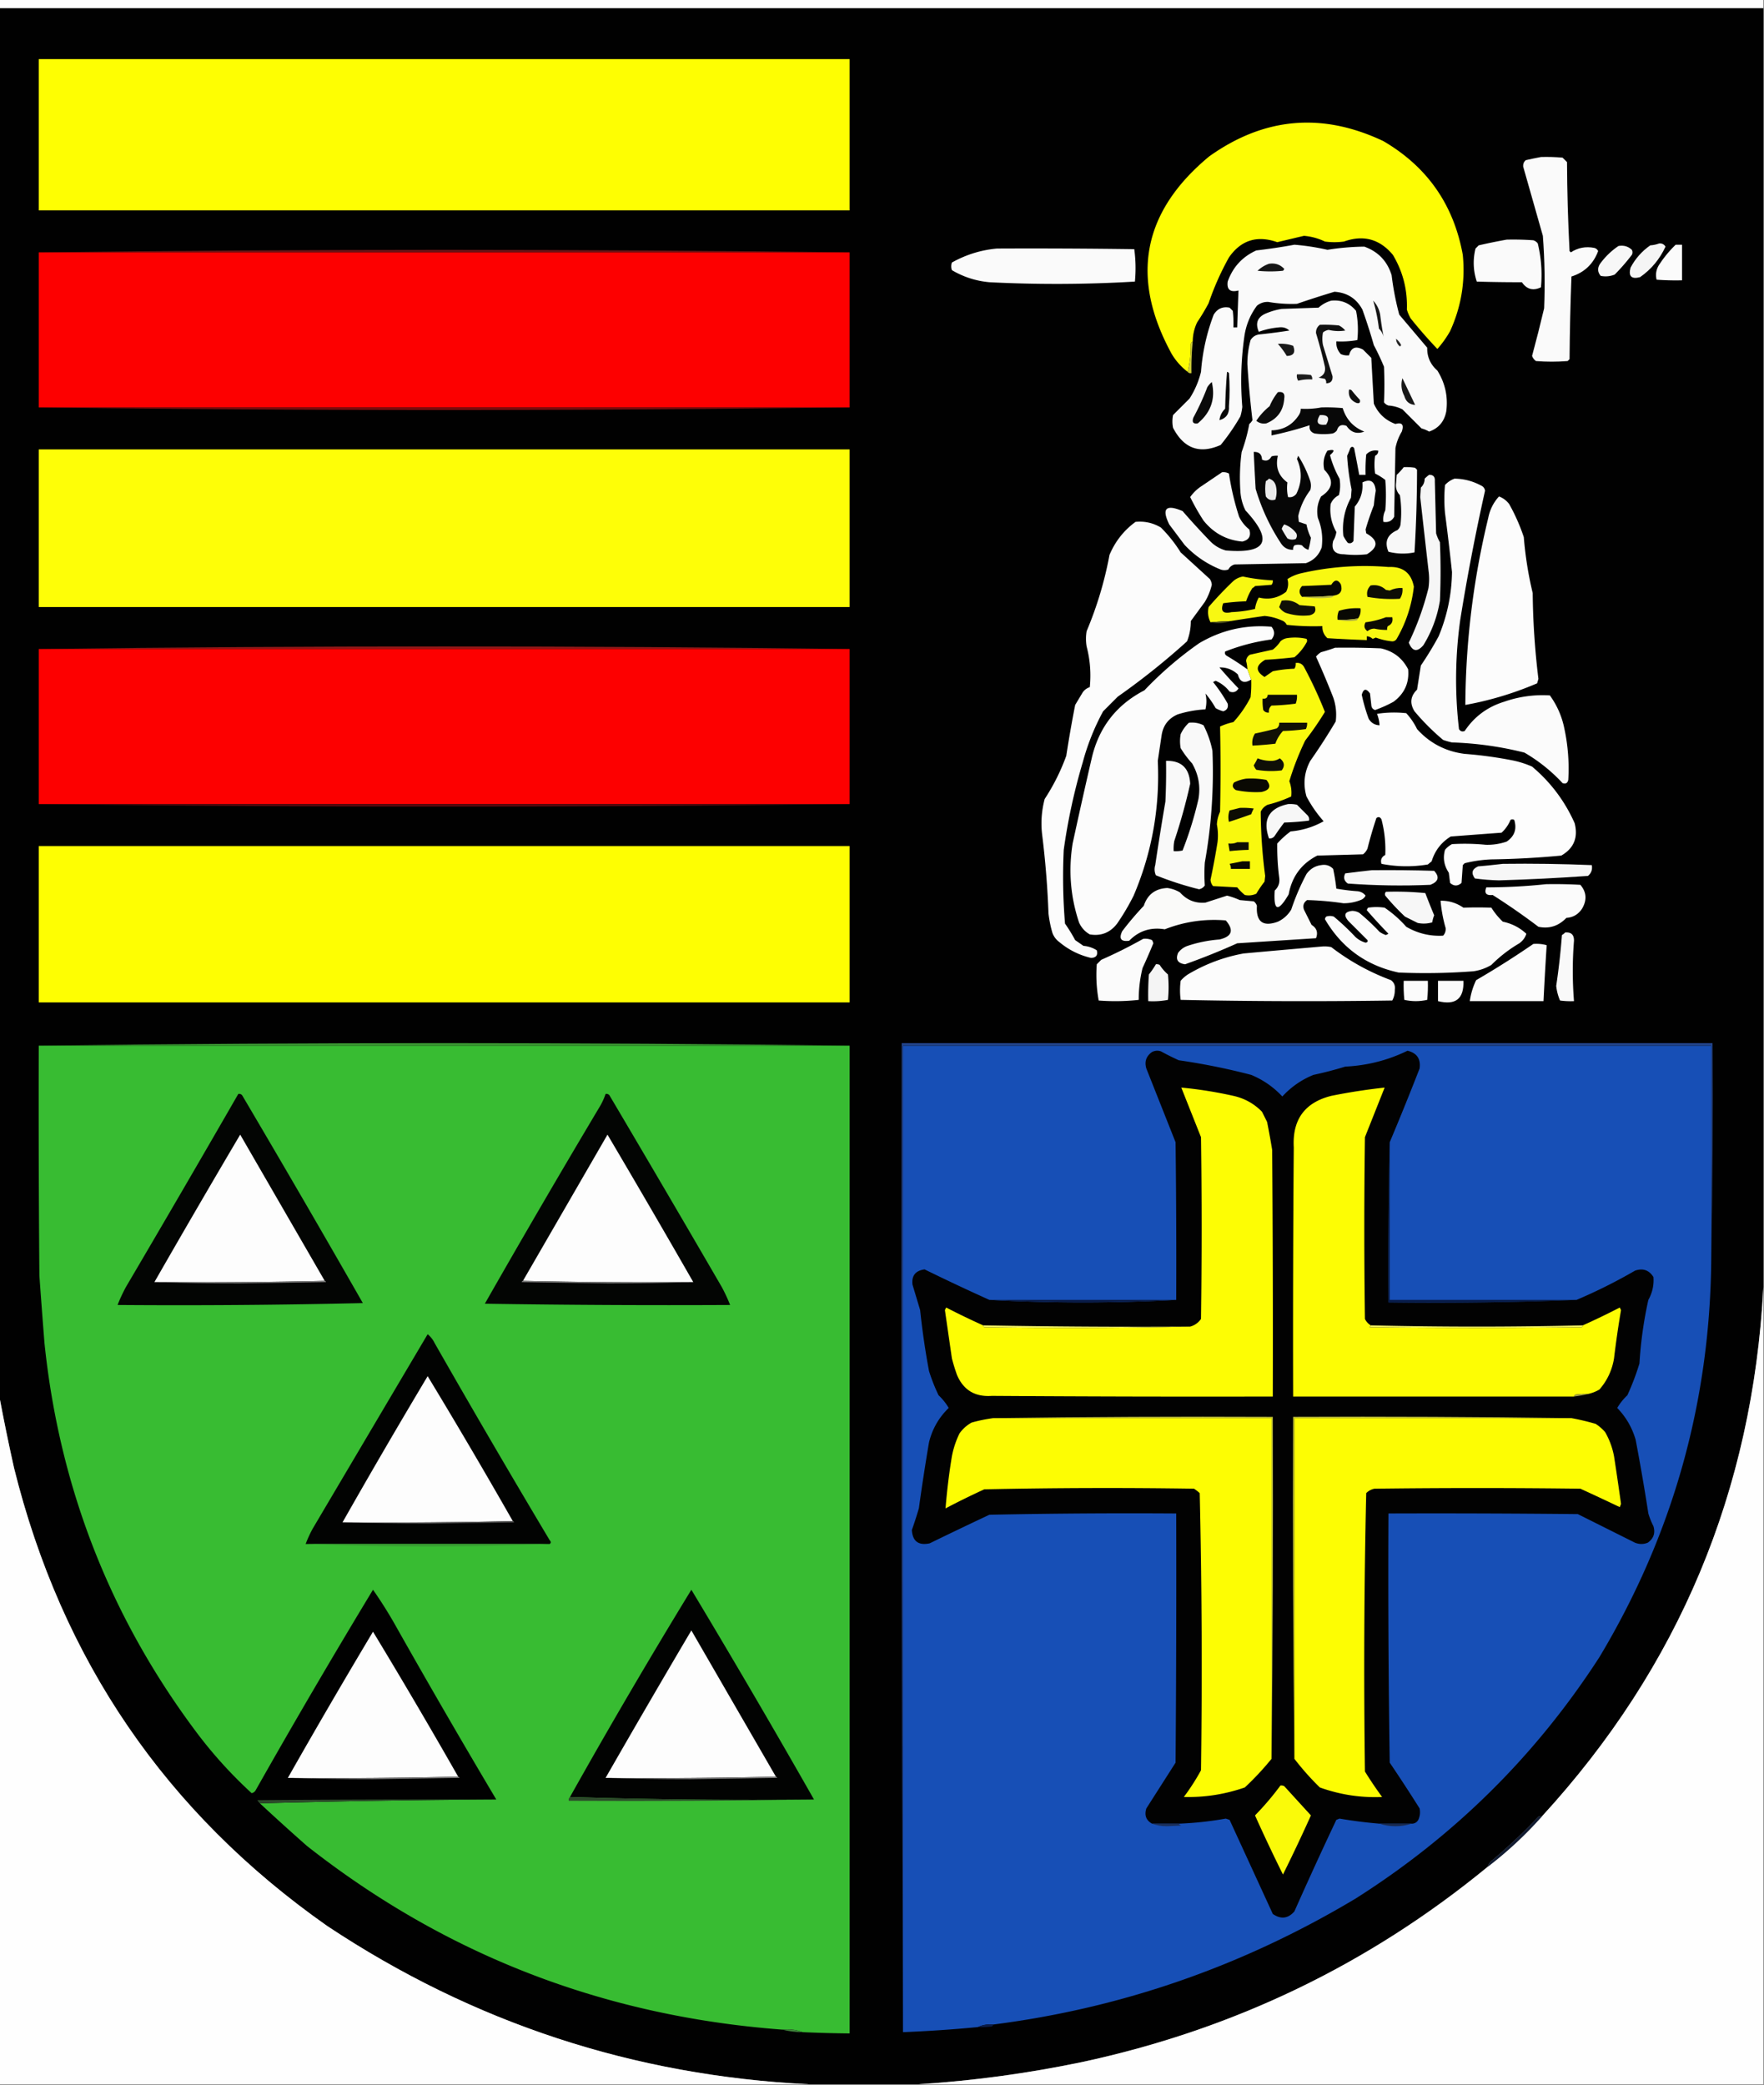 <svg xmlns="http://www.w3.org/2000/svg" width="1388" height="1640" style="shape-rendering:geometricPrecision;text-rendering:geometricPrecision;image-rendering:optimizeQuality;fill-rule:evenodd;clip-rule:evenodd"><rect width="100%" height="100%" fill="#808080" stroke="none"/><path style="opacity:1" fill="#fefefe" d="M-.5-.5h1388v7H-.5v-7z"/><path style="opacity:1" fill="#010101" d="M-.5 6.5h1388v1006c-8.41 160.02-66.41 298.68-174 416-1.05-.15-2.05.02-3 .5a431.643 431.643 0 0 1-36 34c-1.96 1.45-3.3 3.28-4 5.5-93.43 76.71-199.763 127.87-319 153.5-42.74 8.92-85.74 14.76-129 17.5h-86c-137.891-6.8-264.224-48.3-379-124.5-126.852-89.08-209.018-209.24-246.5-360.5-4.179-18.73-8.012-37.4-11.5-56V6.5z"/><path style="opacity:1" fill="#fefe02" d="M30.5 46.5h638v119h-638v-119z"/><path style="opacity:1" fill="#fdfd04" d="M938.5 268.5c-.722.418-1.222 1.084-1.5 2 .137 7.735-.696 15.068-2.5 22a50.197 50.197 0 0 1-12.5-14c-32.96-60.089-23.126-111.923 29.5-155.5 43.246-30.798 88.91-34.798 137-12 34.51 20.168 55.35 50.001 62.5 89.5 2.06 20.927-1.27 40.927-10 60a81.721 81.721 0 0 1-10 14 367.435 367.435 0 0 1-21-24 32.011 32.011 0 0 1-3-7c.55-15.46-3.11-29.793-11-43-10.35-12.463-23.18-15.963-38.5-10.5-5 .667-10 .667-15 0a46.737 46.737 0 0 0-16.5-4.5c-7.01 1.671-14.01 3.338-21 5-15.888-5.591-28.555-1.591-38 12a217.418 217.418 0 0 0-16 36 169.27 169.27 0 0 1-9 15 35.345 35.345 0 0 0-3.5 15z"/><path style="opacity:1" fill="#fafafa" d="M1212.5 123.5c5.68-.166 11.34.001 17 .5 1.17 1.167 2.33 2.333 3.5 3.5.11 23.357.78 46.691 2 70 .33.333.67.667 1 1 5.61-3.669 11.78-4.836 18.5-3.5 1.41.368 2.41 1.201 3 2.5-3.79 10.129-10.79 16.795-21 20-.83 21.659-1.33 43.326-1.5 65l-1.5 1.5c-8.33.667-16.67.667-25 0-1.4-1.062-2.4-2.395-3-4 3.37-12.449 6.54-24.949 9.5-37.5.76-19.019.43-38.019-1-57-5.17-18.172-10.34-36.339-15.5-54.5-.15-2.034.52-3.701 2-5 4.11-.944 8.11-1.778 12-2.5z"/><path style="opacity:1" fill="#fafafa" d="M1185.5 188.5c7.01-.166 14.01 0 21 .5a6.97 6.97 0 0 1 3.5 2.5c2.74 11.426 3.58 22.926 2.5 34.5-6.17 2.94-11.17 1.607-15-4-11.91.025-23.74-.142-35.5-.5-2.83-8.564-3.16-17.23-1-26 .83-.833 1.67-1.667 2.5-2.5a429.874 429.874 0 0 1 22-4.5z"/><path style="opacity:1" fill="#f5f5f5" d="M1305.5 191.5c2.18-.216 3.85.617 5 2.5-4.53 9.855-11.2 17.855-20 24-6.84 1.822-9.34-.678-7.5-7.5 3.8-7.125 8.96-12.958 15.5-17.5 2.54-.186 4.87-.686 7-1.5z"/><path style="opacity:1" fill="#fbfbfb" d="M1318.5 192.5h5v28c-6.67.166-13.34 0-20-.5-1.09-4.43-.26-8.596 2.5-12.5a89.605 89.605 0 0 1 12.5-15z"/><path style="opacity:1" fill="#fafafa" d="M1018.5 192.5c8.78.705 17.44 2.039 26 4 9.63-1.562 19.3-2.396 29-2.5 10.93 3.927 18.09 11.427 21.5 22.5a223.12 223.12 0 0 0 6 31c7.33 8.667 14.67 17.333 22 26-.15 7.206 2.52 13.206 8 18 6.13 9.853 8.46 20.52 7 32-1.49 8.03-5.99 13.364-13.5 16a23.815 23.815 0 0 0-6-2.5l-15-15a28.352 28.352 0 0 0-11-3 6.97 6.97 0 0 1-3.5-2.5c.4-9.316.4-18.649 0-28a196.136 196.136 0 0 0-8-17 447.126 447.126 0 0 0-9-28c-4.71-8.697-12.04-13.364-22-14a759.382 759.382 0 0 0-29.5 9.5c-7.53.289-15.03-.211-22.5-1.5-3.385-.14-6.385.86-9 3-5.478 7.427-8.812 15.76-10 25a247.282 247.282 0 0 0-1.5 54.5 40.281 40.281 0 0 1-1.5 7.5 165.1 165.1 0 0 1-15.5 22.5c-16.496 7.359-28.996 2.859-37.5-13.5a25.238 25.238 0 0 1 0-10l13-13a68.882 68.882 0 0 0 9-21c1.169-15.518 4.503-30.518 10-45 2.956-4.731 7.122-6.564 12.5-5.5l2.5 2.5c.499 4.321.666 8.654.5 13h3c.289-9.669.622-19.335 1-29-6.486 1.665-9.319-.668-8.5-7 4.043-11.375 11.543-19.542 22.5-24.5a453.422 453.422 0 0 0 30-4.5z"/><path style="opacity:1" fill="#f7f7f7" d="M1273.5 193.5c4.1-.731 7.6.269 10.5 3 .67 1.333.67 2.667 0 4a157.293 157.293 0 0 1-13.5 15.5c-3.57 1.405-7.24 1.738-11 1-2.49-2.968-2.66-6.135-.5-9.5 4.07-5.57 8.9-10.237 14.5-14z"/><path style="opacity:1" fill="#fafafa" d="M784.5 195.5c36.002-.167 72.002 0 108 .5a110.563 110.563 0 0 1 .5 25.5 1043.399 1043.399 0 0 1-114.5.5c-10.601-.979-20.435-4.145-29.5-9.5-.667-2-.667-4 0-6 11.13-6.212 22.963-9.878 35.5-11z"/><path style="opacity:1" fill="#671215" d="M668.5 198.5h-638c105.998-1.333 212.331-2 319-2 106.669 0 213.002.667 319 2z"/><path style="opacity:1" fill="#fd0000" d="M30.5 198.5h638v122h-638v-122z"/><path style="opacity:1" fill="#161616" d="M998.5 207.5c4.78-.758 8.78.575 12 4a3.627 3.627 0 0 1-1 1.5 100.2 100.2 0 0 1-20 0c2.693-2.565 5.693-4.398 9-5.5z"/><path style="opacity:1" fill="#f9f9f9" d="M1047.5 236.5c7.91-.793 14.41 1.874 19.5 8a74.57 74.57 0 0 1 1 23 70.927 70.927 0 0 1-16.5 1c-.25 3.831.92 7.164 3.5 10 2.04.923 4.21 1.256 6.5 1 1.53-6.099 5.2-7.599 11-4.5 2.17 2.167 4.33 4.333 6.5 6.5.66 12.019 1.33 24.019 2 36 3.41 7.742 9.07 13.075 17 16 5.17-1.47 6.84.53 5 6a40.001 40.001 0 0 0-5 13c-.33 18-.67 36-1 54-1.81 3.321-4.65 4.655-8.5 4-.39-3.222.11-6.222 1.5-9 .67-8 .67-16 0-24a49.578 49.578 0 0 0-8-5 49.007 49.007 0 0 1 0-14c1.71-.808 2.54-2.141 2.5-4-3.79-.686-6.95.314-9.5 3a127.55 127.55 0 0 0-.5 16h-5a1439.68 1439.68 0 0 0-4-21c-1-1.333-2-1.333-3 0a68.1 68.1 0 0 1-2.5 6c.51 8.896 1.68 17.73 3.5 26.5-.17 2.167-.33 4.333-.5 6.5-5.07 9.353-7.07 19.353-6 30a32.601 32.601 0 0 0 3.5 5.5c1.87.711 3.37.211 4.5-1.5.33-9 .67-18 1-27 4.6-5.455 6.6-11.788 6-19 6.29-3.11 9.79-.944 10.5 6.5-.65 3.812-1.15 7.646-1.5 11.5a211.765 211.765 0 0 0-6.5 19c.17 1 .33 2 .5 3 9.57 5.373 9.73 10.873.5 16.5-6 .667-12 .667-18 0-7.35-.009-10.19-3.509-8.5-10.5 1.29-2.126 2.12-4.459 2.5-7-3.9-6.867-5.4-14.201-4.5-22 1.3-3.138 3.47-5.471 6.5-7 1.11-4.277 1.27-8.61.5-13a79.776 79.776 0 0 1-7.5-18.5c4.27-3.678 3.6-4.844-2-3.5-2.89 4.575-3.72 9.575-2.5 15 7.78 7.9 6.95 14.9-2.5 21-2.86 5.325-3.7 10.992-2.5 17 3.03 7.411 4.03 15.078 3 23-2.17 6.167-6.33 10.333-12.5 12.5l-56 1c-2.25.611-3.917 1.944-5 4-2 .667-4 .667-6 0-10.976-4.4-20.476-10.9-28.5-19.5l-12-16c-6.116-12.552-2.616-16.052 10.5-10.5 7.1 8.19 14.434 16.19 22 24 3.376 3.356 7.376 5.69 12 7 32.385 2.73 37.55-7.77 15.5-31.5a38.444 38.444 0 0 1-4-15 151.727 151.727 0 0 1 1-31 134.193 134.193 0 0 0 6-22 10.756 10.756 0 0 0 2.5-3 771.104 771.104 0 0 1-4-44 70.11 70.11 0 0 1 2.5-19c1.762-2.768 4.262-4.268 7.5-4.5a432.468 432.468 0 0 0 23-3c-2.2-2.034-4.86-2.868-8-2.5-5.59.485-10.921 1.652-16 3.5-3.126-7.227-.793-12.227 7-15a51.432 51.432 0 0 1 11-3l29-1c2.99-2.657 6.32-4.491 10-5.5z"/><path style="opacity:1" fill="#161616" d="M1080.5 236.5c2.86 3.046 4.69 6.713 5.5 11 .77 6.467 1.77 12.8 3 19-.44-3.111-1.78-5.777-4-8a132.238 132.238 0 0 0-4.5-22z"/><path style="opacity:1" fill="#111" d="M1038.5 255.5c5.01-.166 10.01.001 15 .5 1.96.953 3.62 2.287 5 4-4.37.709-8.7.542-13-.5-1.69.26-3.19.927-4.5 2a25.127 25.127 0 0 0 0 10c2.51 8.188 5.01 16.354 7.5 24.5.23 3.603-1.44 5.436-5 5.5.17-1.322-.16-2.489-1-3.5l-5-1c3.98-1.478 5.65-4.312 5-8.5a397.045 397.045 0 0 0-7-26.5c-.11-2.712.89-4.878 3-6.5z"/><path style="opacity:1" fill="#242424" d="M1098.5 266.5c1.38 1.074 2.55 2.407 3.5 4 .69.832.52 1.498-.5 2-1.92-1.571-2.92-3.571-3-6z"/><path style="opacity:1" fill="#191919" d="M1005.5 270.5c4.14-.354 8.14.146 12 1.5 2.08 5.199.41 7.866-5 8a61.065 61.065 0 0 0-7-9.5z"/><path style="opacity:1" fill="#d0cf38" d="M938.5 268.5a209.171 209.171 0 0 0-1 25c-1.291.237-2.291-.096-3-1 1.804-6.932 2.637-14.265 2.5-22 .278-.916.778-1.582 1.5-2z"/><path style="opacity:1" fill="#080808" d="M965.5 292.5c.617.111 1.117.444 1.5 1 .667 8.667.667 17.333 0 26 .417 5.874-2.083 9.541-7.5 11 .429-3.524 1.929-6.524 4.5-9 .192-9.744.692-19.41 1.5-29z"/><path style="opacity:1" fill="#1d1d1d" d="M1020.5 294.5c3.68-.165 7.35.001 11 .5.84 1.011 1.17 2.178 1 3.5a34.29 34.29 0 0 0-11 1c-.95-1.545-1.29-3.212-1-5z"/><path style="opacity:1" fill="#171717" d="M1103.5 297.5a7358.64 7358.64 0 0 0 10 21c-4.46-.29-7.29-2.623-8.5-7-2.37-4.519-2.87-9.186-1.5-14z"/><path style="opacity:1" fill="#0a0a0a" d="M953.5 300.5c3.048 13.022-.619 23.855-11 32.5-3.588.611-4.754-.889-3.5-4.5a194.712 194.712 0 0 0 11-24 20.673 20.673 0 0 1 3.5-4z"/><path style="opacity:1" fill="#101010" d="M1061.5 306.5c.74-.131 1.41.036 2 .5a111.12 111.12 0 0 0 6.5 7.5c.5 2.167-.33 3-2.5 2.5-4.78-1.942-6.78-5.442-6-10.5z"/><path style="opacity:1" fill="#0c0c0c" d="M1005.5 308.5c3.99-.676 5.66.99 5 5-.62 9.418-5.29 15.918-14 19.5-2.964.569-5.63-.098-8-2a51.345 51.345 0 0 1 10.5-11.5 44.974 44.974 0 0 1 6.5-11z"/><path style="opacity:1" fill="#080808" d="M1039.5 320.5c5.68-.166 11.34.001 17 .5 2.73 8.9 8.4 15.067 17 18.5-5.84 2.185-10.5.685-14-4.5-3.94-1.461-6.44-.295-7.5 3.5a6.97 6.97 0 0 1-3.5 2.5c-4.67.667-9.33.667-14 0-3.19-1.026-4.53-3.192-4-6.5a270.379 270.379 0 0 1-30 8v-4c9.26-.213 16.42-4.213 21.5-12 1.01-1.525 1.51-3.192 1.5-5 5.53.321 10.86-.012 16-1z"/><path style="opacity:1" fill="#7e0b0d" d="M30.5 320.5h638a25368.24 25368.24 0 0 1-319 2c-106.669 0-213.002-.667-319-2z"/><path style="opacity:1" fill="#f1f1f1" d="M1038.5 326.5c6.5-.362 8.17 2.138 5 7.5-6.73.826-8.4-1.674-5-7.5z"/><path style="opacity:1" fill="#fefe07" d="M30.5 353.5h638v124h-638v-124z"/><path style="opacity:1" fill="#060606" d="M986.5 355.5c4.196-.158 6.363 1.842 6.5 6 3.19 1.572 5.69.739 7.5-2.5 1.63-.494 3.3-.66 5-.5-2.07 8.804.43 15.804 7.5 21-.51 3.888-.35 7.721.5 11.5 2.6.458 4.76-.375 6.5-2.5 4.48-9.064 4.65-18.23.5-27.5.33-.833.67-1.667 1-2.5 3.93 6.197 7.1 12.864 9.5 20a12.44 12.44 0 0 1 0 7c-4.68 6.193-7.85 13.026-9.5 20.5.17 1.5.33 3 .5 4.5l6 2a39.827 39.827 0 0 0 3.5 10.5 66.77 66.77 0 0 1-2 9.5 10.502 10.502 0 0 1-5-3.5c-2-.667-4-.667-6 0-.84 1.011-1.17 2.178-1 3.5-4.05.059-7.21-1.608-9.5-5-8.766-13.271-15.433-27.604-20-43a1901.778 1901.778 0 0 1-1.5-29z"/><path style="opacity:1" fill="#f8f8f8" d="M1104.5 367.5a40.9 40.9 0 0 1 9 .5l1.5 1.5c-.03 21.676-.69 43.342-2 65-6.84 1.403-13.67 1.236-20.5-.5-3.29-7.838-.95-13.505 7-17 1.39-1.171 2.23-2.671 2.5-4.5.83-7.688.66-15.355-.5-23-2.49-2.612-3.49-5.779-3-9.5.17-2.167.33-4.333.5-6.5 2.04-1.87 3.87-3.87 5.5-6z"/><path style="opacity:1" fill="#fafafa" d="M961.5 371.5c1.967-.239 3.801.094 5.5 1a209.804 209.804 0 0 0 8 34c1.907 3.91 4.573 7.244 8 10 1.58 5.096-.254 8.263-5.5 9.5-12.382-1.112-22.549-6.612-30.5-16.5a168.185 168.185 0 0 1-10.5-18.5c2.174-3.101 4.841-5.768 8-8 5.732-3.856 11.399-7.69 17-11.5z"/><path style="opacity:1" fill="#f6f6f6" d="M1124.5 373.5c3.27-.067 4.77 1.599 4.5 5 .33 13.667.67 27.333 1 41a32.011 32.011 0 0 0 3 7 526.62 526.62 0 0 1 0 46c-2.05 12.556-6.38 24.223-13 35-4.86 5.662-8.7 4.995-11.5-2a221.107 221.107 0 0 0 15.5-43c.67-4.667.67-9.333 0-14-2.2-19.217-4.36-38.384-6.5-57.5.17-2.5.33-5 .5-7.5 1.98-1.859 2.98-4.192 3-7a30.486 30.486 0 0 1 3.5-3z"/><path style="opacity:1" fill="#eaeaea" d="M998.5 376.5c2.95.859 4.79 2.859 5.5 6 .79 3.591.62 7.091-.5 10.5-3.14 1.041-5.636.207-7.5-2.5-.667-4-.667-8 0-12 .995-.566 1.828-1.233 2.5-2z"/><path style="opacity:1" fill="#fbfbfb" d="M1144.5 376.5c7.44.11 14.44 1.944 21 5.5 1.71.777 2.71 2.11 3 4a1708.178 1708.178 0 0 0-19.5 101.5c-3.99 28.657-4.33 57.323-1 86 1.07 1.783 2.57 2.283 4.5 1.5 7.54-11.286 17.87-18.952 31-23 11.65-4.071 23.65-5.737 36-5 5.76 7.945 9.6 16.778 11.5 26.5a150.143 150.143 0 0 1 3 40c-.61 2.532-2.11 3.365-4.5 2.5-8.85-9.52-18.85-17.52-30-24-18.7-4.713-37.7-7.38-57-8a54.628 54.628 0 0 1-7-2 178.85 178.85 0 0 1-22.5-22.5c-3.88-6.261-3.21-11.927 2-17l3-19c5.03-7.383 9.7-15.05 14-23 6.75-16.169 10.25-33.003 10.5-50.5a1934.314 1934.314 0 0 0-5.5-46.5 120.65 120.65 0 0 1 0-22c2.17-2.323 4.67-3.99 7.5-5z"/><path style="opacity:1" fill="#fcfcfc" d="M1179.5 390.5c3.24 1.238 5.9 3.238 8 6 4.66 8.314 8.49 16.98 11.5 26a285.539 285.539 0 0 0 7 44 599.633 599.633 0 0 0 4.5 67.5c-.33 1.167-.67 2.333-1 3.5-18.39 7.859-37.22 13.526-56.5 17 .28-49.659 6.28-98.659 18-147 1.27-6.531 4.1-12.198 8.5-17zM893.5 410.5c7.211-.696 13.877.804 20 4.5a108.745 108.745 0 0 1 15.5 19.5l23 21a9.62 9.62 0 0 1 1.5 4.5 47.535 47.535 0 0 1-5.5 13.5l-11 15c.013 5.555-.987 10.888-3 16a566.903 566.903 0 0 1-54.5 43.5L868 559.5a183.59 183.59 0 0 0-16 40 467.747 467.747 0 0 0-15 69 447.005 447.005 0 0 0 1 58 129.073 129.073 0 0 1 8 13l6.5 4.5c3.847.332 7.347 1.498 10.5 3.5 1 3.837-.5 5.837-4.5 6-9.344-2.185-17.677-6.352-25-12.5-2.635-1.961-4.469-4.461-5.5-7.5a92.012 92.012 0 0 1-3-15 709.822 709.822 0 0 0-5-62c-1.104-9.489-.438-18.823 2-28a163.25 163.25 0 0 0 17-34 968.597 968.597 0 0 1 7-40l6-10c1.413-1.914 3.247-3.247 5.5-4 1.088-10.79.255-21.457-2.5-32-.667-4-.667-8 0-12a289.34 289.34 0 0 0 18-60c4.504-10.652 11.337-19.319 20.5-26z"/><path style="opacity:1" fill="#f1f1f1" d="M1010.5 412.5c3.8 1.279 6.97 3.612 9.5 7 .72 1.612.55 3.112-.5 4.5-2.27.758-4.44.591-6.5-.5a87.416 87.416 0 0 1-4.5-7.5 11.738 11.738 0 0 1 2-3.5z"/><path style="opacity:1" fill="#f8f812" d="M968.5 488.5c-5.345.187-10.678.52-16 1-1.919-3.769-2.419-7.769-1.5-12a282.27 282.27 0 0 1 19.5-20.5 15.6 15.6 0 0 1 7.5-3.5 142.14 142.14 0 0 0 23.5 3c.17 1.322-.16 2.489-1 3.5l-13 1a4.457 4.457 0 0 1-2 1.5 44.613 44.613 0 0 0-5 10.5c-6.028.17-12.028.67-18 1.5-2.306 6.2-.139 8.533 6.5 7a98.694 98.694 0 0 0 18.5-2.5c.453-3.227 1.453-6.227 3-9 7.94 1.949 15.11.449 21.5-4.5 1.66-3.27 1.99-6.603 1-10 3.2-2.072 6.7-3.572 10.5-4.5 22.71-5.233 45.71-6.899 69-5 11.28-.531 17.95 4.636 20 15.5-1.66 14.647-6.16 28.313-13.5 41-.8 1.304-1.97 1.971-3.5 2a50.718 50.718 0 0 1-13-3c-.79.431-1.63.765-2.5 1-1.3-1.207-2.8-1.874-4.5-2v3c-10.34-.352-20.67-.852-31-1.5-2.79-2.523-4.12-5.69-4-9.5-9.36.332-18.69-.002-28-1-.86-1.697-2.2-2.863-4-3.5a42.232 42.232 0 0 0-13.5-3.5 1305.377 1305.377 0 0 0-26.5 4z"/><path style="opacity:1" fill="#060602" d="M1049.5 468.5c-8.31.788-16.64 1.121-25 1-2.6-2.837-2.6-5.67 0-8.5l23-1c2.54-4.22 5.04-4.387 7.5-.5 1.61 5.207-.22 8.207-5.5 9z"/><path style="opacity:1" fill="#0e0d05" d="M1078.5 460.5c4.72-.768 8.72.399 12 3.5l3 .5c3.1-1.519 6.43-2.185 10-2 .35 3.102-.32 5.935-2 8.5-8.6.517-17.1.017-25.5-1.5-.87-3.493-.04-6.493 2.5-9z"/><path style="opacity:1" fill="#b7b74a" d="M1049.5 468.5c-.42.722-1.08 1.222-2 1.5-7.84.822-15.51.656-23-.5 8.36.121 16.69-.212 25-1z"/><path style="opacity:1" fill="#0f0f06" d="M1008.5 472.5c5.28-.853 9.95.314 14 3.5l12 1c1.34 3.64.01 5.974-4 7-6.46.72-12.8.053-19-2-2.13-1.051-3.79-2.551-5-4.5a329.47 329.47 0 0 0 2-5z"/><path style="opacity:1" fill="#080803" d="M1068.5 486.5c-5.27.9-10.61 1.233-16 1-.31-2.424.03-4.757 1-7a46.714 46.714 0 0 1 17-2c.39 3.013-.27 5.68-2 8z"/><path style="opacity:1" fill="#0b0a03" d="M1090.5 485.5h5c.71 3.364-.46 5.697-3.5 7a4.949 4.949 0 0 0-.5 3c-3.37.043-6.7-.29-10-1-2.11-.014-3.94.652-5.5 2-2.55-1.859-3.05-4.192-1.5-7 5.61-.717 10.95-2.05 16-4z"/><path style="opacity:1" fill="#abaa43" d="M1068.5 486.5c-.11.617-.44 1.117-1 1.5-5.18.816-10.18.65-15-.5 5.39.233 10.73-.1 16-1z"/><path style="opacity:1" fill="#4e501c" d="M968.5 488.5c-5.279 1.811-10.612 2.144-16 1 5.322-.48 10.655-.813 16-1z"/><path style="opacity:1" fill="#fcfcfc" d="m981.5 526.5 3 8c-5.406 3.427-8.906 2.093-10.5-4-4.106-3.812-8.939-5.645-14.5-5.5a348.61 348.61 0 0 0 15 16.5c-1.588 2.757-3.921 3.59-7 2.5-2.979-3.823-6.646-6.656-11-8.5l-2 1a118.268 118.268 0 0 1 11.5 17c.628 3.081-.539 5.081-3.5 6a23.597 23.597 0 0 1-6-2.5 72.196 72.196 0 0 0-8-11.5c.996 3.978.996 8.144 0 12.5a86.293 86.293 0 0 0-22 4c-7.179 3.183-11.346 8.683-12.5 16.5l-3 20c1.717 36.853-4.617 72.187-19 106a181.152 181.152 0 0 1-13 22c-5.475 7.147-12.641 9.981-21.5 8.5-3.888-2.222-6.721-5.388-8.5-9.5-6.72-20.204-8.387-40.87-5-62a4826.72 4826.72 0 0 1 15-67c5.592-24.255 19.426-42.088 41.5-53.5 13.154-13.83 27.488-26.163 43-37 17.602-10.434 36.602-14.767 57-13 2.67 3.333 2.67 6.667 0 10-12.607 1.693-24.774 4.86-36.5 9.5-.507 1.496-.007 2.663 1.5 3.5a198.02 198.02 0 0 1 16 10.5z"/><path style="opacity:1" fill="#f9f90e" d="m984.5 534.5-3-8a29.495 29.495 0 0 0-1-6.5c.143-2.151 1.143-3.818 3-5 5.971-1.331 11.971-2.665 18-4 2.33-1.799 4.33-3.965 6-6.5 1.41-1.306 3.08-2.14 5-2.5 5.25-.804 10.42-.637 15.5.5.67 1 .67 2 0 3-2.47 4.466-5.64 8.299-9.5 11.5a374.37 374.37 0 0 1-23 2c-7.592 4.45-7.759 8.95-.5 13.5a1638.81 1638.81 0 0 0 6.5-4.5c5.6-1.124 11.27-1.79 17-2 .88-1.356 1.21-2.856 1-4.5 2.82-.419 4.99.581 6.5 3a342.155 342.155 0 0 1 16.5 35.5 249.129 249.129 0 0 1-15.5 22.5 221.62 221.62 0 0 0-12.5 32c1.48 3.906 1.98 7.906 1.5 12a101.335 101.335 0 0 1-18.5 6.5c-2.5 1.167-4.333 3-5.5 5.5a401.617 401.617 0 0 0 3.5 50.5l-.5 4.5a88.212 88.212 0 0 0-6.5 9.5c-2.906 1.318-5.906 1.652-9 1a40.326 40.326 0 0 1-6-6l-19-1c-1.204-1.353-1.871-3.019-2-5a574.318 574.318 0 0 0 5.5-29.5 44.92 44.92 0 0 0-.5-14 27.624 27.624 0 0 1 2.5-10c.49-22.344.49-44.678 0-67a50.178 50.178 0 0 1 10.5-3.5 89.11 89.11 0 0 0 13.5-19.5c.499-4.655.666-9.321.5-14z"/><path style="opacity:1" fill="#911818" d="M668.5 510.5h-638c105.998-1.333 212.331-2 319-2 106.669 0 213.002.667 319 2z"/><path style="opacity:1" fill="#fdfdfd" d="M1050.5 509.5c12-.167 24 0 36 .5 9.84 2.185 17 7.685 21.5 16.5.97 10.569-2.86 19.069-11.5 25.5a99.947 99.947 0 0 1-14.5 6.5c-1.88-.593-2.88-1.927-3-4-.33-3-.67-6-1-9-2.99-4.2-5.16-3.867-6.5 1 1.37 6.469 3.2 12.803 5.5 19 2.02 3.212 4.85 4.878 8.5 5a29.356 29.356 0 0 0-2-9 88.742 88.742 0 0 1 23-.5c3.45 3.734 6.29 7.9 8.5 12.5 10.03 11.099 22.53 17.599 37.5 19.5 12.43.952 24.76 2.619 37 5a74.252 74.252 0 0 1 16 5c14.59 12.259 25.76 27.092 33.5 44.5 2.9 11.279-.6 19.779-10.5 25.5a687.92 687.92 0 0 1-55 3 103.47 103.47 0 0 0-21 3l-1.5 1.5c-.33 4.667-.67 9.333-1 14-3 2.667-6 2.667-9 0-.33-2.667-.67-5.333-1-8-3.78-5.639-4.78-11.639-3-18a17.853 17.853 0 0 1 5.5-4.5c8.84-.518 17.67-.352 26.5.5a45.82 45.82 0 0 0 16.5-2.5c6.17-4.168 8.17-9.835 6-17-1-.667-2-.667-3 0a27.72 27.72 0 0 1-7 10c-13.34.978-26.68 1.978-40 3-7.46 4.621-12.46 11.121-15 19.5l-3 2.5c-12.24 2.023-24.41 1.856-36.5-.5-.93-3.096.07-5.43 3-7a93.807 93.807 0 0 0-3-28c-1.08-1.894-2.41-2.227-4-1a320.871 320.871 0 0 0-7 24 11.477 11.477 0 0 1-3.5 4.5l-36 1c-12.46 6.376-19.96 16.542-22.5 30.5-8.36 14.298-12.03 13.298-11-3 3.01-2.769 4.18-6.269 3.5-10.5a189.623 189.623 0 0 1-1.5-26.5c3.2-3.536 6.7-6.703 10.5-9.5 9.29-.819 17.95-3.486 26-8a98.531 98.531 0 0 1-13.5-19.5c-2.78-9.791-1.78-19.124 3-28a474.975 474.975 0 0 0 20-31c.83-6.488.17-12.821-2-19a663.887 663.887 0 0 0-13.5-32 14.93 14.93 0 0 1 4-3.5c3.83-1.034 7.5-2.2 11-3.5z"/><path style="opacity:1" fill="#fd0000" d="M30.5 510.5h638v122h-638v-122z"/><path style="opacity:1" fill="#0b0a04" d="M997.5 546.5h23c.21 2.42-.13 4.753-1 7-6.31.831-12.64 1.331-19 1.5-1.655 1.444-2.322 3.278-2 5.5-1.89.203-3.39-.463-4.5-2a40.914 40.914 0 0 1-.5-9c2.473.412 3.806-.588 4-3z"/><path style="opacity:1" fill="#f9f9f9" d="M935.5 568.5c4.084-.457 7.917.21 11.5 2a77.03 77.03 0 0 1 7 20 403.364 403.364 0 0 1-6 88 133.156 133.156 0 0 0 0 18c-1.117 1.624-2.617 2.624-4.5 3a252.773 252.773 0 0 1-34-11c-1.152-2.606-1.318-5.273-.5-8a2267.3 2267.3 0 0 1 8-50c.5-10.661.667-21.328.5-32 12.018-.322 18.351 5.678 19 18a450.46 450.46 0 0 1-12.5 45 32.462 32.462 0 0 0-.5 8c2.357.163 4.69-.003 7-.5a285.292 285.292 0 0 0 12.5-40.5c1.717-9.974.05-19.308-5-28a78.664 78.664 0 0 1-9-12 30.485 30.485 0 0 1 0-11 28.87 28.87 0 0 1 6.5-9z"/><path style="opacity:1" fill="#111005" d="M1006.5 568.5h22a9.126 9.126 0 0 1-1 5c-5.97.83-11.97 1.33-18 1.5-2.71 2.992-4.71 6.325-6 10a273.006 273.006 0 0 1-18 1.5c-.506-3.507.16-6.674 2-9.5a314.37 314.37 0 0 0 17-4c1.54-1.11 2.2-2.61 2-4.5z"/><path style="opacity:1" fill="#0f0f07" d="M989.5 596.5a29 29 0 0 0 10 2c2.77.148 5.27-.519 7.5-2 3.66 2.79 4.16 5.956 1.5 9.5a67.23 67.23 0 0 1-20-.5 11.068 11.068 0 0 1-2-3.5 44.053 44.053 0 0 0 3-5.5z"/><path style="opacity:1" fill="#0a0903" d="M980.5 612.5a64.873 64.873 0 0 1 16 1c3.98 4.904 2.651 8.071-4 9.5a76.841 76.841 0 0 1-20-1.5c-2.713-1.683-3.213-3.683-1.5-6 3.051-1.519 6.218-2.519 9.5-3z"/><path style="opacity:1" fill="#f7f7f7" d="M1013.5 632.5c2.36-.163 4.69.003 7 .5 2.83 2.833 5.67 5.667 8.5 8.5.98 1.259 1.32 2.592 1 4-6.42.813-12.92 1.313-19.5 1.5a186.552 186.552 0 0 0-7.5 10.5c-1.11 1.537-2.61 2.203-4.5 2-5.129-14.748-.129-23.748 15-27z"/><path style="opacity:1" fill="#58090e" d="M30.5 632.5h638a25368.24 25368.24 0 0 1-319 2c-106.669 0-213.002-.667-319-2z"/><path style="opacity:1" fill="#0d0c03" d="M975.5 635.5a60.931 60.931 0 0 1 11 .5 37.138 37.138 0 0 0-2 4.5 541.065 541.065 0 0 1-17.5 6c-.741-3.062-.575-6.062.5-9a345.94 345.94 0 0 0 8-2z"/><path style="opacity:1" fill="#0d0d05" d="M973.5 662.5h9v6c-5.018.113-10.018.447-15 1l-1-6c2.559.302 4.893-.032 7-1z"/><path style="opacity:1" fill="#fefe02" d="M30.5 665.5h638v123h-638v-123z"/><path style="opacity:1" fill="#090801" d="M977.5 677.5h6v6h-15a6.846 6.846 0 0 0-1-4 624.355 624.355 0 0 0 10-2z"/><path style="opacity:1" fill="#f7f7f7" d="M1182.5 679.5c23.37-.303 46.7.03 70 1 .63 3.47-.37 6.304-3 8.5-23.3 1.642-46.64 2.809-70 3.5-6.36-.135-12.7-.635-19-1.5-3.09-4.197-2.26-7.364 2.5-9.5 6.66-.571 13.16-1.238 19.5-2z"/><path style="opacity:1" fill="#fafaf9" d="M1039.5 680.5c3.79-.686 6.95.314 9.5 3a160.4 160.4 0 0 1 2.5 15.5c5.3.93 10.63 1.597 16 2 2.91.133 5.25 1.3 7 3.5-.86 1.697-2.2 2.863-4 3.5a35.614 35.614 0 0 1-13.5 2.5 233.406 233.406 0 0 0-28.5-2.5c-2.71 1.864-3.54 4.364-2.5 7.5l6 12c4.09 2.553 5.25 6.053 3.5 10.5l-62 4a541.175 541.175 0 0 1-41 16.5c-5.843-.775-7.676-3.775-5.5-9 1.938-2.606 4.438-4.439 7.5-5.5a103.953 103.953 0 0 1 25-5c9.926-2.31 11.592-7.31 5-15-16.588-1.368-32.588.965-48 7-11.045-1.834-20.378 1.166-28 9-6.432.899-8.265-1.601-5.5-7.5a241.52 241.52 0 0 1 17-20c2.889-8.874 9.056-13.54 18.5-14a25.628 25.628 0 0 1 10 3.5c5.385 6.031 12.052 8.698 20 8 5.677-1.84 11.344-3.674 17-5.5a59.343 59.343 0 0 1 10 3.5l11 1a6.978 6.978 0 0 1 2.5 3.5c-.752 12.591 4.748 16.757 16.5 12.5 4.45-2.114 7.95-5.281 10.5-9.5a182.164 182.164 0 0 1 12-28c2.94-4.044 6.78-6.378 11.5-7z"/><path style="opacity:1" fill="#f7f7f7" d="M1079.5 684.5c16.34-.167 32.67 0 49 .5 4.37 4.832 3.37 8.498-3 11-21.7.932-43.37.598-65-1-2.96-2.128-3.62-4.794-2-8 7.13-.958 14.13-1.792 21-2.5z"/><path style="opacity:1" fill="#fbfbfb" d="M1216.5 695.5c9.01-.166 18.01 0 27 .5 4.82 5.626 5.32 11.793 1.5 18.5-2.97 4.662-7.14 7.162-12.5 7.5-6.16 6.429-13.49 8.762-22 7a529.8 529.8 0 0 0-36-25c-5.14.547-6.8-1.453-5-6 15.87-.015 31.54-.848 47-2.5z"/><path style="opacity:1" fill="#f7f7f7" d="M1090.5 701.5c10.35-.332 20.69.001 31 1 2.24 5.89 4.57 11.723 7 17.5a20.358 20.358 0 0 0-1.5 5.5c-3.74 1.126-7.58 1.293-11.5.5-3.3-1.651-6.64-3.318-10-5a180.998 180.998 0 0 1-15.5-16.5c-.47-1.077-.3-2.077.5-3z"/><path style="opacity:1" fill="#fbfbfb" d="M1133.5 708.5c6.56-.091 12.56 1.742 18 5.5 7.32-.284 14.65-.284 22 0a55.946 55.946 0 0 0 9 11c7.09 1.462 13.26 4.628 18.5 9.5-.85 2.906-2.69 5.406-5.5 7.5a106.992 106.992 0 0 0-22 17c-4.33 2.584-9 4.251-14 5a499.537 499.537 0 0 1-59 1c-25.5-5.498-44.83-19.498-58-42a3.92 3.92 0 0 1 1-2c2-.667 4-.667 6 0a191.182 191.182 0 0 1 17 16 19.42 19.42 0 0 0 8 4.5c1.43-.233 1.93-.9 1.5-2l-15-15c-4-4.667-3-7.333 3-8 1.97.042 3.8.542 5.5 1.5a169.69 169.69 0 0 1 16 15 20.006 20.006 0 0 0 5 2.5c.67-.333 1.33-.667 2-1a444.98 444.98 0 0 1-17-18.5 3.92 3.92 0 0 1 1-2c4.33-.667 8.67-.667 13 0a90.385 90.385 0 0 1 17 15c9.02 5.235 18.69 7.568 29 7 1.53-1.648 2.2-3.648 2-6a111.216 111.216 0 0 1-4-21.5z"/><path style="opacity:1" fill="#f9f9f9" d="M1231.5 733.5c4.75-.419 7.08 1.748 7 6.5a296.572 296.572 0 0 0 0 47.5c-3.68.165-7.35-.001-11-.5a39.675 39.675 0 0 1-3-11.5 547.913 547.913 0 0 0 4.5-40c.99-.566 1.83-1.233 2.5-2z"/><path style="opacity:1" fill="#fbfbfb" d="M899.5 738.5a13.116 13.116 0 0 1 7 1c.431.793.765 1.627 1 2.5a516.516 516.516 0 0 1-8.5 19.5 103.786 103.786 0 0 0-3 25 168.032 168.032 0 0 1-31.5.5 112.362 112.362 0 0 1-1.5-28.5l3.5-3.5a380.791 380.791 0 0 0 33-16.5z"/><path style="opacity:1" fill="#fcfcfc" d="M1206.5 742.5c3.61-.289 7.11.044 10.5 1-.94 14.628-1.77 29.295-2.5 44h-58a55.924 55.924 0 0 1 5-16.5 690.716 690.716 0 0 0 45-28.5zM1040.5 744.5c2.36-.163 4.69.003 7 .5 14.28 10.979 29.95 19.645 47 26 2.45 1.863 3.45 4.363 3 7.5.08 3.04-.58 5.873-2 8.5-55.57.831-111.071.664-166.5-.5-.667-5-.667-10 0-15a25.55 25.55 0 0 1 6.5-5.5c13.41-7.874 27.744-13.208 43-16 20.815-1.889 41.48-3.722 62-5.5z"/><path style="opacity:1" fill="#f4f4f4" d="M909.5 758.5a4.934 4.934 0 0 1 3 .5 34.706 34.706 0 0 0 6.5 7.5 100.2 100.2 0 0 1 0 20 62.792 62.792 0 0 1-15.5 1c-.166-7.008 0-14.008.5-21a63.077 63.077 0 0 0 5.5-8z"/><path style="opacity:1" fill="#fbfbfb" d="M1131.5 771.5h20c.53 14.123-6.13 19.457-20 16v-16zM1104.5 771.5h19c.17 5.011 0 10.011-.5 15-6 1.333-12 1.333-18 0-.5-4.989-.67-9.989-.5-15z"/><path style="opacity:1" fill="#399631" d="M668.5 822.5h-638c105.998-1.333 212.331-2 319-2 106.669 0 213.002.667 319 2z"/><path style="opacity:1" fill="#38bc32" d="M30.5 822.5h638v777c-12.34-.12-24.674-.45-37-1-4.896-1.95-10.229-2.61-16-2-140.126-10.5-264.793-58.67-374-144.5a1806.21 1806.21 0 0 1-37-33.5 8573.86 8573.86 0 0 1 186-3 7024.5 7024.5 0 0 1-80.5-139 341.229 341.229 0 0 0-16.5-26 6160.734 6160.734 0 0 0-92.5 158c-.739 1.07-1.739 1.74-3 2a350.315 350.315 0 0 1-42-46c-68.83-91.17-109.162-193.84-121-308-1.4-17.66-2.733-35.33-4-53-.5-60.332-.667-120.666-.5-181z"/><path style="opacity:1" fill="#030503" d="M187.5 860.5c1.175-.219 2.175.114 3 1a13382.84 13382.84 0 0 1 95 163.5c-64.191 1.5-128.524 2-193 1.5 1.853-4.71 4.02-9.38 6.5-14a18103.685 18103.685 0 0 0 88.5-152zM476.5 860.5c1.175-.219 2.175.114 3 1a21965.467 21965.467 0 0 1 88.5 151c2.48 4.62 4.647 9.29 6.5 14-64.337.33-128.67 0-193-1a9028.514 9028.514 0 0 1 91-156 53.858 53.858 0 0 0 4-9z"/><path style="opacity:1" fill="#fdfdfd" d="M545.5 1008.5c-44.836.33-89.503 0-134-1a409129.45 409129.45 0 0 0 66.5-115 10113.714 10113.714 0 0 1 67.5 116zM255.5 1007.5c-44.497 1-89.164 1.33-134 1a10113.714 10113.714 0 0 1 67.5-116 409129.45 409129.45 0 0 0 66.5 115z"/><path style="opacity:1" fill="#7f7f7f" d="M255.5 1007.5c.543.06.876.39 1 1-22.667.33-45.333.67-68 1-23.072.01-45.405-.33-67-1 44.836.33 89.503 0 134-1zM411.5 1007.5c44.497 1 89.164 1.33 134 1-21.595.67-43.928 1.01-67 1-22.667-.33-45.333-.67-68-1 .124-.61.457-.94 1-1z"/><path style="opacity:1" fill="#fefefe" d="M1387.5 1012.5v627h-665c43.26-2.74 86.26-8.58 129-17.5 119.237-25.63 225.57-76.79 319-153.5 15.56-11.89 29.9-25.23 43-40 107.59-117.32 165.59-255.98 174-416z"/><path style="opacity:1" fill="#020302" d="M432.5 1214.5h-192a96.53 96.53 0 0 1 5.5-12c30.181-51.04 60.348-102.04 90.5-153a20.481 20.481 0 0 1 5.5 7 9031.858 9031.858 0 0 0 90.5 155c1.153 1.19 1.153 2.19 0 3z"/><path style="opacity:1" fill="#fdfdfd" d="M403.5 1196.5c-44.497 1-89.164 1.33-134 1a5840.09 5840.09 0 0 1 67-115 4823.4 4823.4 0 0 1 67 114z"/><path style="opacity:1" fill="#fefefe" d="M-.5 1098.5c3.488 18.6 7.321 37.27 11.5 56 37.482 151.26 119.648 271.42 246.5 360.5 114.776 76.2 241.109 117.7 379 124.5H-.5v-541z"/><path style="opacity:1" fill="#174fb6" d="M1346.5 988.5c-.57 113.12-29.9 218.12-88 315-50 77.33-114 140.66-192 190-88.761 53.07-183.761 86.07-285 99-4.317-.42-8.317.25-12 2a1066.112 1066.112 0 0 1-59 4v-776h636v166z"/><path style="opacity:1" fill="#081c49" d="M1093.5 898.5v124h147c-48.99 2-98.32 2.66-148 2-.33-42.17 0-84.17 1-126z"/><path style="opacity:1" fill="#020202" d="M1093.5 898.5c-1 41.83-1.33 83.83-1 126 49.68.66 99.01 0 148-2a414.569 414.569 0 0 0 46-23c6.21-2.131 11.05-.464 14.5 5 .5 6.36-.84 12.36-4 18a318.238 318.238 0 0 0-7 50c-2.61 8.54-5.77 16.88-9.5 25-3.15 2.97-5.81 6.3-8 10 6.89 7.1 11.72 15.43 14.5 25 3.66 19.21 7 38.55 10 58 1.03 3.45 2.36 6.78 4 10 1.62 5.45.12 9.79-4.5 13-3.33 1.33-6.67 1.33-10 0-14.99-7.5-29.99-15-45-22.5-49.67-.5-99.33-.67-149-.5-.33 65.34 0 130.67 1 196 8.03 11.86 15.86 23.86 23.5 36 .65 3.09.32 6.09-1 9-1.26 2.11-3.1 3.11-5.5 3h-25a359.55 359.55 0 0 1-31.5-4c-.83.33-1.67.67-2.5 1-11.3 23.88-22.3 47.88-33 72-5.02 5.74-10.69 6.4-17 2-11.333-24.67-22.667-49.33-34-74-1-.33-2-.67-3-1a264.767 264.767 0 0 1-37 4h-21c-4.693-2.6-6.193-6.6-4.5-12l23-36c.5-65.33.667-130.67.5-196-49.005-.33-98.005 0-147 1a3580.362 3580.362 0 0 0-47 22.5c-8.81 1.85-13.477-1.65-14-10.5 1.985-5.6 3.818-11.27 5.5-17 2.406-17.42 5.073-34.76 8-52 2.591-10.52 7.757-19.52 15.5-27a45.538 45.538 0 0 0-8-10 142.568 142.568 0 0 1-7.5-19 605.727 605.727 0 0 1-7-48 8429.56 8429.56 0 0 0-6-20c-.831-7.02 2.336-11.016 9.5-12a1739.332 1739.332 0 0 0 51 24c24.157 1.33 48.657 2 73.5 2 24.843 0 49.343-.67 73.5-2 .167-41.335 0-82.668-.5-124l-23-58c-1.616-5.453-.116-9.786 4.5-13 2.265-1.147 4.598-1.314 7-.5a206.877 206.877 0 0 0 14 7c19.366 2.791 38.366 6.624 57 11.5 9.395 3.894 17.56 9.561 24.5 17 6.96-7.549 15.12-13.216 24.5-17 8.37-1.78 16.7-3.947 25-6.5 17.36-.853 33.69-5.02 49-12.5 7.4 1.793 10.56 6.46 9.5 14a2295.224 2295.224 0 0 1-23.5 58z"/><path style="opacity:1" fill="#c2c236" d="M781.5 1115.5c73.165-1 146.498-1.33 220-1 .33 89.83 0 179.5-1 269v-268h-219z"/><path style="opacity:1" fill="#c5c536" d="M1236.5 1115.5h-218v268c-1-89.5-1.33-179.17-1-269 73.17-.33 146.17 0 219 1z"/><path style="opacity:1" fill="#fdfd03" d="M1236.5 1115.5c6.39 1.18 12.73 2.68 19 4.5 2.8 1.79 5.3 3.96 7.5 6.5 3.4 5.93 5.73 12.27 7 19 1.93 12.49 3.76 24.99 5.5 37.5-.33.83-.67 1.67-1 2.5-10.29-4.93-20.62-9.76-31-14.5-54-.67-108-.67-162 0-2.53.52-4.7 1.68-6.5 3.5-1.66 72.92-1.99 145.92-1 219 4.25 6.84 8.75 13.51 13.5 20-16.77.72-33.11-1.78-49-7.5a209.803 209.803 0 0 1-20-22.5v-268h218zM781.5 1115.5h219v268a224.284 224.284 0 0 1-21 22.5c-15.586 5.42-31.586 7.92-48 7.5a172.317 172.317 0 0 0 13.5-21c.993-72.75.66-145.42-1-218a36.173 36.173 0 0 0-4.5-3.5c-55.003-.83-110.003-.67-165 .5a599.69 599.69 0 0 0-30.5 15 490.982 490.982 0 0 1 5-41 71.538 71.538 0 0 1 6-18 28.946 28.946 0 0 1 9.5-8.5 124.137 124.137 0 0 1 17-3.5z"/><path style="opacity:1" fill="#9e9e41" d="M1249.5 1096.5c-3.5.9-7.16 1.57-11 2 .11-.62.44-1.12 1-1.5 3.32-.5 6.65-.67 10-.5z"/><path style="opacity:1" fill="#091b46" d="M778.5 1022.5h147c-24.157 1.33-48.657 2-73.5 2-24.843 0-49.343-.67-73.5-2z"/><path style="opacity:1" fill="#fdfd04" d="M1078.5 1042.5c-.11.62-.44 1.12-1 1.5 55.67.67 111.33.67 167 0 .56-.38.89-.88 1-1.5 9.77-4.38 19.43-9.05 29-14 .33.67.67 1.33 1 2a749.018 749.018 0 0 0-5.5 38c-1.54 9.32-5.38 17.49-11.5 24.5a29.915 29.915 0 0 1-9 3.5c-3.35-.17-6.68 0-10 .5-.56.38-.89.88-1 1.5h-221c-.17-65.33 0-130.668.5-196-1.2-21.77 8.63-35.27 29.5-40.5a461.634 461.634 0 0 1 42-6.5c-5.17 13-10.33 26-15.5 39-.67 47.667-.67 95.333 0 143 1.05 2.12 2.55 3.78 4.5 5z"/><path style="opacity:1" fill="#f0ef5e" d="M1078.5 1042.5a3495.36 3495.36 0 0 0 167 0c-.11.62-.44 1.12-1 1.5-55.67.67-111.33.67-167 0 .56-.38.89-.88 1-1.5z"/><path style="opacity:1" fill="#fdfd04" d="M773.5 1042.5c.111.62.444 1.12 1 1.5 54.168.83 108.168.67 162-.5 3.457-.93 6.29-2.93 8.5-6 .667-47.667.667-95.333 0-143-5.161-12.99-10.327-25.99-15.5-39 13.64 1.272 27.307 3.439 41 6.5 8.808 1.983 16.308 6.15 22.5 12.5l4 8a646.384 646.384 0 0 1 4 22c.5 64.666.67 129.33.5 194-73.667.17-147.334 0-221-.5-13.254.97-22.421-4.53-27.5-16.5a146.408 146.408 0 0 1-4-13l-5.5-38c.333-.67.667-1.33 1-2a575.552 575.552 0 0 0 29 14z"/><path style="opacity:1" fill="#f2f161" d="M773.5 1042.5c54.291.99 108.625 1.32 163 1a4372.16 4372.16 0 0 1-162 .5c-.556-.38-.889-.88-1-1.5z"/><path style="opacity:1" fill="#5a5a5a" d="M403.5 1196.5c.543.06.876.39 1 1-22.667.33-45.333.67-68 1-23.072.01-45.405-.33-67-1 44.836.33 89.503 0 134-1z"/><path style="opacity:1" fill="#389f32" d="M240.5 1214.5h192c-31.66 1.33-63.66 2-96 2s-64.34-.67-96-2z"/><path style="opacity:1" fill="#22438a" d="M1346.5 988.5v-166h-636v776c-1-259.17-1.333-518.5-1-778h638c.33 56.169 0 112.169-1 168z"/><path style="opacity:1" fill="#020302" d="M640.5 1415.5c-64.342.66-128.342 0-192-2a4973.273 4973.273 0 0 1 95.5-163 7916.628 7916.628 0 0 1 96.5 165z"/><path style="opacity:1" fill="#fdfdfd" d="M610.5 1397.5c-44.497 1-89.164 1.33-134 1 22.236-38.8 44.736-77.47 67.5-116 22.19 38.39 44.357 76.72 66.5 115zM360.5 1397.5c-44.497 1-89.164 1.33-134 1a5840.09 5840.09 0 0 1 67-115c22.849 37.7 45.183 75.7 67 114z"/><path style="opacity:1" fill="#7e7e7e" d="M360.5 1397.5c.543.06.876.39 1 1-22.667.33-45.333.67-68 1-23.072.01-45.405-.33-67-1 44.836.33 89.503 0 134-1z"/><path style="opacity:1" fill="#7f7f7f" d="M610.5 1397.5c.543.06.876.39 1 1-22.667.33-45.333.67-68 1-23.072.01-45.405-.33-67-1 44.836.33 89.503 0 134-1z"/><path style="opacity:1" fill="#fafa09" d="M1007.5 1404.5c1.05-.15 2.05.02 3 .5 7 7.67 14 15.33 21 23-7.05 15.68-14.39 31.18-22 46.5-7.61-15.3-14.942-30.8-22-46.5a220.87 220.87 0 0 0 20-23.5z"/><path style="opacity:1" fill="#2d4a2b" d="M390.5 1415.5a8573.86 8573.86 0 0 0-186 3c-.767-.67-1.434-1.51-2-2.5 62.666-.5 125.332-.67 188-.5z"/><path style="opacity:1" fill="#2c492a" d="M448.5 1413.5c63.658 2 127.658 2.66 192 2-64.165 1-128.498 1.33-193 1-.237-1.29.096-2.29 1-3z"/><path style="opacity:1" fill="#1a2e5a" d="M906.5 1434.5h21c.418.72 1.084 1.22 2 1.5-3.833.17-7.667.33-11.5.5-4.229-.01-8.062-.68-11.5-2z"/><path style="opacity:1" fill="#18294f" d="M1085.5 1434.5h25c-3.78 1.32-7.94 1.99-12.5 2-4.56-.01-8.72-.68-12.5-2z"/><path style="opacity:1" fill="#121c32" d="M1213.5 1428.5c-13.1 14.77-27.44 28.11-43 40 .7-2.22 2.04-4.05 4-5.5a431.643 431.643 0 0 0 36-34c.95-.48 1.95-.65 3-.5z"/><path style="opacity:1" fill="#0b1c48" d="M781.5 1592.5c-.111.62-.444 1.12-1 1.5-3.652.5-7.318.67-11 .5 3.683-1.75 7.683-2.42 12-2z"/><path style="opacity:1" fill="#3e853b" d="M615.5 1596.5c5.771-.61 11.104.05 16 2-5.551-.03-10.884-.69-16-2z"/></svg>